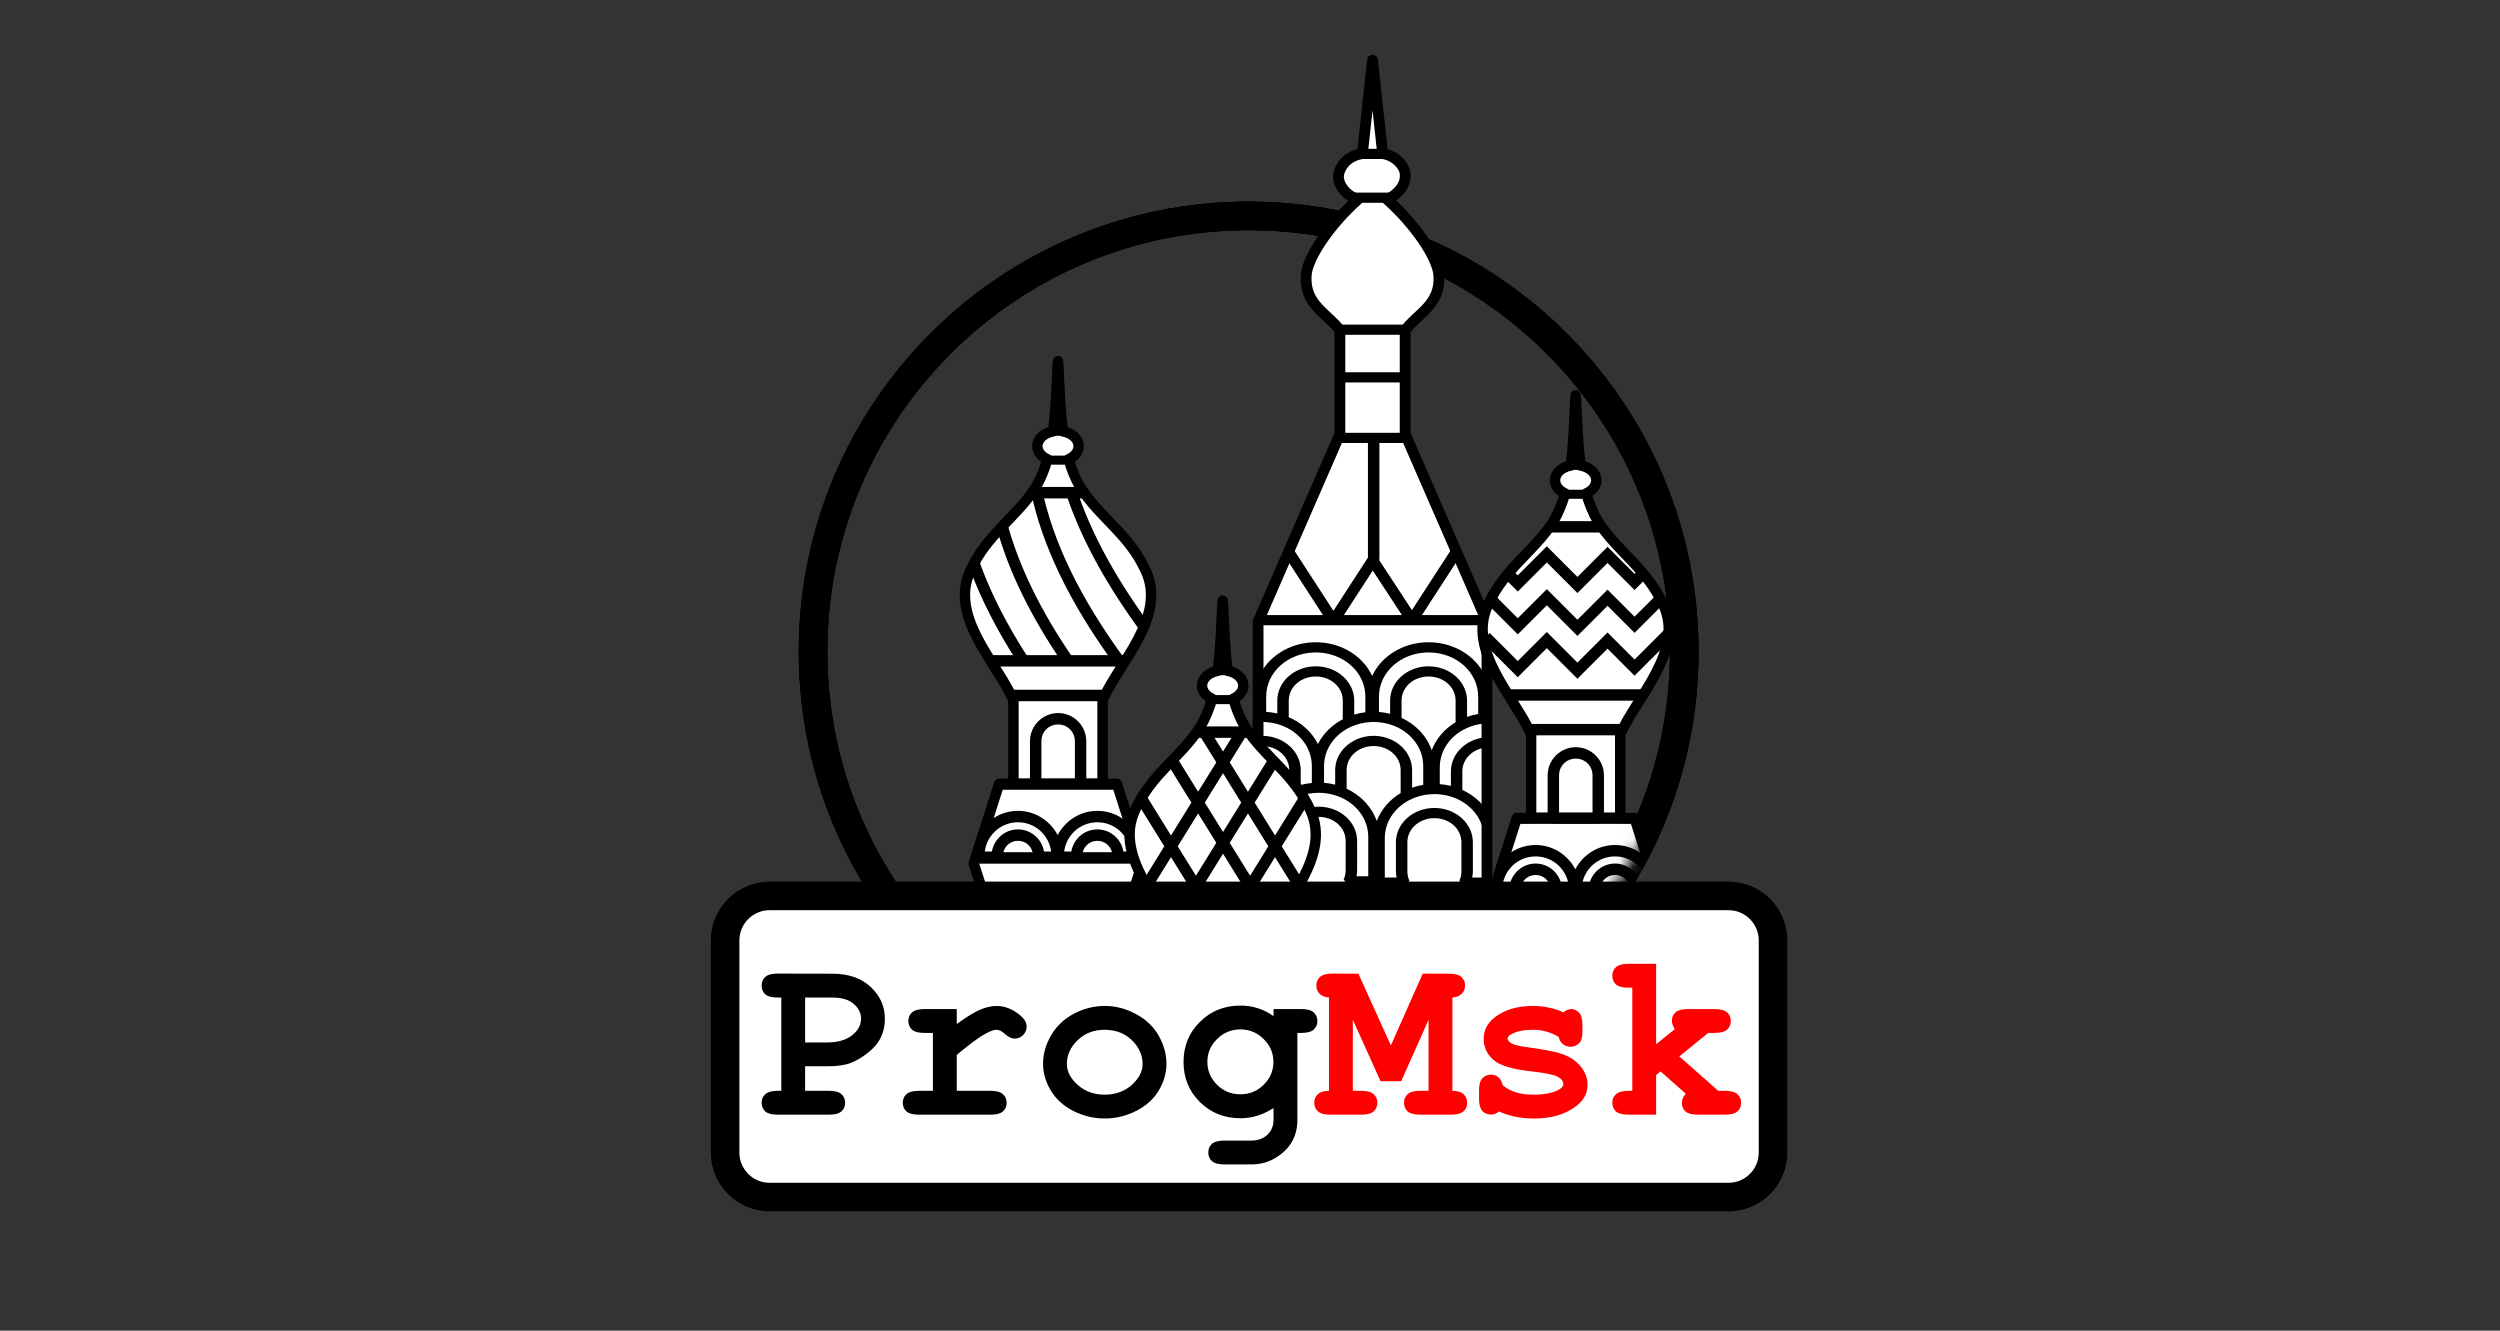 <svg width="186" height="99" viewBox="0 0 186 99" fill="none" xmlns="http://www.w3.org/2000/svg">
<rect x="0" y="0" width="186" height="99" fill="#333333" stroke="none"/>
<path d="M92.9 80.882C110.799 80.882 125.309 66.371 125.309 48.472C125.309 30.573 110.799 16.062 92.9 16.062C75.001 16.062 60.49 30.573 60.49 48.472C60.49 66.371 75.001 80.882 92.9 80.882Z" stroke="black" stroke-width="2.125" stroke-linejoin="bevel"/>
<path d="M92.9 80.882C110.799 80.882 125.309 66.371 125.309 48.472C125.309 30.573 110.799 16.062 92.9 16.062C75.001 16.062 60.49 30.573 60.49 48.472C60.49 66.371 75.001 80.882 92.9 80.882Z" stroke="black" stroke-width="2.125" stroke-linejoin="bevel"/>
<mask id="mask0_925_3544" style="mask-type:luminance" maskUnits="userSpaceOnUse" x="60" y="16" width="66" height="65">
<path d="M92.9 80.882C110.8 80.882 125.31 66.371 125.31 48.472C125.31 30.573 110.8 16.062 92.9 16.062C75.001 16.062 60.491 30.573 60.491 48.472C60.491 66.371 75.001 80.882 92.9 80.882Z" fill="white"/>
</mask>
<g mask="url(#mask0_925_3544)">
<path fill-rule="evenodd" clip-rule="evenodd" d="M78.692 27.243C78.599 28.8 78.569 30.477 78.348 32.093C77.665 32.212 77.18 32.668 77.179 33.194C77.18 33.596 77.464 33.966 77.926 34.17C77.717 34.9 77.44 35.597 77.066 36.242C75.517 38.616 73.469 39.693 72.192 42.458C70.602 45.898 74.16 49.274 75.401 52.094V58.318H74.338L72.441 64.238L74.035 69.171L74.11 75.623L78.692 75.698V75.699L78.716 75.698L78.74 75.699V75.698L83.322 75.623L83.397 69.171L84.991 64.238L83.094 58.318H82.031V52.094C83.272 49.274 86.829 45.898 85.24 42.458C83.963 39.693 81.915 38.616 80.366 36.242C79.992 35.597 79.715 34.9 79.506 34.17C79.968 33.966 80.252 33.596 80.253 33.194C80.252 32.668 79.767 32.212 79.084 32.093C78.863 30.477 78.833 28.8 78.74 27.243L78.716 26.873L78.692 27.243Z" fill="white" stroke="black" stroke-width="0.776" stroke-linecap="round" stroke-linejoin="round"/>
<path d="M78.391 31.744C78.377 31.86 78.364 31.977 78.349 32.093C78.052 32.145 77.793 32.26 77.594 32.417H79.838C79.64 32.26 79.381 32.145 79.084 32.093C79.068 31.977 79.055 31.86 79.041 31.744H78.391ZM77.507 33.896C77.621 34.005 77.762 34.098 77.926 34.17C77.888 34.304 77.846 34.437 77.803 34.569H79.629C79.586 34.437 79.545 34.304 79.506 34.17C79.67 34.098 79.811 34.005 79.925 33.896H77.507ZM77.073 36.229C77.07 36.234 77.068 36.238 77.066 36.242C76.872 36.54 76.67 36.817 76.463 37.079H80.97C80.762 36.817 80.561 36.54 80.367 36.242C80.364 36.238 80.362 36.234 80.359 36.229H77.073ZM73.438 48.741C73.613 49.028 73.791 49.31 73.968 49.591H83.464C83.641 49.31 83.819 49.028 83.994 48.741H73.438ZM75.014 51.318C75.158 51.581 75.289 51.84 75.401 52.094V52.168H82.031V52.094C82.143 51.84 82.274 51.581 82.418 51.318H75.014ZM78.725 53.05C77.572 53.05 76.63 53.992 76.63 55.145V57.907H75.401V58.318H74.338L74.198 58.757H77.022C77.033 58.758 77.044 58.758 77.056 58.758H80.395C80.405 58.758 80.415 58.757 80.425 58.757H83.234L83.094 58.318H82.031V57.907H80.82V55.145C80.82 53.992 79.879 53.05 78.725 53.05ZM78.725 53.9C79.422 53.9 79.97 54.448 79.97 55.145V57.907H77.481V55.145C77.481 54.448 78.028 53.9 78.725 53.9ZM75.736 60.327C74.82 60.327 73.989 60.698 73.383 61.297L72.441 64.238L72.446 64.255H84.986L84.991 64.238L84.075 61.379C83.464 60.732 82.6 60.327 81.643 60.327C80.358 60.327 79.251 61.065 78.69 62.13C78.128 61.065 77.021 60.327 75.736 60.327ZM75.736 61.177C77.011 61.177 78.044 62.123 78.204 63.352H77.674C77.516 62.423 76.708 61.707 75.736 61.707C74.764 61.707 73.956 62.423 73.799 63.352H73.268C73.428 62.123 74.462 61.177 75.736 61.177ZM81.643 61.177C82.917 61.177 83.951 62.123 84.111 63.352H83.58C83.423 62.423 82.615 61.707 81.643 61.707C80.671 61.707 79.862 62.423 79.705 63.352H79.175C79.335 62.123 80.368 61.177 81.643 61.177ZM75.736 62.557C76.266 62.557 76.702 62.915 76.823 63.405H74.65C74.77 62.915 75.207 62.557 75.736 62.557ZM81.643 62.557C82.172 62.557 82.608 62.915 82.729 63.405H80.556C80.677 62.915 81.114 62.557 81.643 62.557ZM73.957 68.93L74.035 69.172L74.042 69.78H83.39L83.397 69.172L83.475 68.93H73.957Z" fill="black"/>
<path fill-rule="evenodd" clip-rule="evenodd" d="M76.921 36.459C76.858 36.55 76.795 36.639 76.731 36.727C77.545 40.518 79.463 44.639 82.738 49.18H83.722C83.733 49.163 83.743 49.146 83.754 49.129C80.302 44.445 78.34 40.254 77.542 36.459H76.921ZM79.225 36.459C80.269 39.732 82.122 43.249 84.92 47.058C85.063 46.754 85.191 46.447 85.298 46.138C82.787 42.65 81.105 39.437 80.119 36.459H79.225ZM74.908 38.807C74.679 39.045 74.449 39.283 74.224 39.528C75.081 42.527 76.618 45.731 78.952 49.18H79.983C77.371 45.415 75.74 41.975 74.908 38.807ZM72.745 41.43C72.552 41.742 72.37 42.075 72.201 42.439C72.998 44.579 74.133 46.821 75.645 49.18H76.659C74.847 46.427 73.568 43.851 72.745 41.43Z" fill="black"/>
</g>
<path d="M92.9 80.882C110.799 80.882 125.309 66.371 125.309 48.472C125.309 30.573 110.799 16.062 92.9 16.062C75.001 16.062 60.49 30.573 60.49 48.472C60.49 66.371 75.001 80.882 92.9 80.882Z" stroke="black" stroke-width="2.125" stroke-linejoin="bevel"/>
<path fill-rule="evenodd" clip-rule="evenodd" d="M101.363 11.425C100.236 11.602 99.708 12.377 99.597 12.958C99.496 13.493 99.874 14.407 101.014 14.851C99.05 16.597 97.28 19.09 97.182 20.472C97.026 22.676 98.76 23.315 99.689 24.57V32.294L93.601 46.252V82.706H102.108H102.124H110.631V46.252L104.543 32.294V24.57C105.472 23.315 107.206 22.676 107.05 20.472C106.952 19.09 105.182 16.597 103.218 14.851C104.582 14.109 104.606 13.232 104.527 12.803C104.448 12.375 103.916 11.602 102.869 11.425L102.116 4.482L101.363 11.425Z" fill="white" stroke="black" stroke-width="0.804" stroke-linejoin="round"/>
<path fill-rule="evenodd" clip-rule="evenodd" d="M101.402 11.07L101.363 11.426C100.92 11.501 100.461 11.636 100.066 11.829H104.166C103.771 11.636 103.312 11.501 102.869 11.426L102.83 11.07H101.402ZM99.714 14.328C100.067 14.579 100.521 14.765 101.014 14.852C100.928 14.929 100.843 15.008 100.758 15.087H103.474C103.389 15.008 103.304 14.929 103.218 14.852C103.711 14.765 104.165 14.579 104.518 14.328H99.714ZM99.331 24.15C99.459 24.285 99.58 24.424 99.689 24.571V24.909H104.543V24.571C104.652 24.424 104.774 24.285 104.901 24.15H99.331ZM99.689 27.696V28.455H104.543V27.696H99.689ZM99.689 32.2V32.296L99.4 32.959H101.774V41.485L99.206 45.445L96.168 40.76L96.021 40.705L95.67 41.509L98.426 45.759H93.817L93.601 46.254V46.518H110.631V46.254L110.415 45.759H105.795L108.557 41.499L108.197 40.672L108.074 40.726L105.047 45.393L102.604 41.662L102.627 41.587V32.959H104.832L104.543 32.296V32.2H102.201H99.689ZM102.133 42.449L104.3 45.759H99.987L102.133 42.449Z" fill="black"/>
<path d="M97.893 47.783C95.905 47.783 94.216 48.921 93.601 50.505V53.727C93.663 53.722 93.727 53.719 93.791 53.717C93.831 53.716 93.871 53.715 93.911 53.715C93.974 53.715 94.037 53.716 94.099 53.719C94.136 53.721 94.173 53.724 94.209 53.726C94.231 53.728 94.253 53.728 94.275 53.73C94.276 53.73 94.277 53.73 94.277 53.731C94.333 53.736 94.389 53.742 94.444 53.749C94.447 53.749 94.45 53.749 94.453 53.75C94.454 53.75 94.454 53.75 94.454 53.75C94.748 53.788 95.031 53.858 95.298 53.954L95.3 53.953C96.654 54.437 97.601 55.612 97.601 57V58.252C97.316 58.28 97.039 58.331 96.773 58.404V57.294C96.773 55.944 95.587 54.836 94.094 54.752V54.751C94.092 54.751 94.091 54.751 94.089 54.751C94.03 54.748 93.971 54.746 93.911 54.746C93.859 54.746 93.808 54.747 93.757 54.75C93.756 54.75 93.755 54.749 93.754 54.75L93.754 54.75C93.703 54.752 93.651 54.756 93.601 54.761V55.528C93.666 55.519 93.733 55.513 93.801 55.509H94.021C95.089 55.559 95.921 56.329 95.921 57.294V58.726C94.671 59.338 93.781 60.459 93.601 61.776V65.603L93.993 65.952H95.854L96.249 65.429C96.153 65.219 96.099 64.991 96.099 64.749V62.564C96.099 61.566 96.988 60.775 98.109 60.775C99.229 60.775 100.118 61.566 100.118 62.564V64.749C100.118 64.991 100.065 65.219 99.968 65.429L100.363 65.952H102.224L102.36 65.832L102.603 66.048H104.465L104.859 65.525C104.763 65.315 104.709 65.087 104.709 64.845V62.66C104.709 61.662 105.598 60.871 106.719 60.871C107.84 60.871 108.729 61.662 108.729 62.66V64.845C108.729 65.087 108.675 65.315 108.579 65.525L108.973 66.048H110.631V60.315C110.196 59.66 109.562 59.122 108.799 58.771V57.39C108.799 56.445 109.596 55.687 110.631 55.608V54.847C109.135 54.929 107.947 56.038 107.947 57.39V58.473C107.68 58.406 107.403 58.361 107.119 58.339V57.096C107.119 55.88 107.845 54.828 108.935 54.26L108.938 54.262C109.387 54.027 109.897 53.874 110.443 53.827C110.506 53.821 110.568 53.817 110.631 53.815V50.647C110.064 48.989 108.334 47.783 106.286 47.783C104.391 47.783 102.771 48.817 102.09 50.285C101.408 48.817 99.788 47.783 97.893 47.783ZM97.893 48.542C99.945 48.542 101.583 50.001 101.583 51.827V52.993C101.298 53.028 101.021 53.086 100.755 53.166V52.121C100.755 50.716 99.472 49.573 97.893 49.573C96.315 49.573 95.031 50.716 95.031 52.121V53.081C94.764 53.02 94.487 52.981 94.203 52.965V51.827C94.203 50.001 95.842 48.542 97.893 48.542ZM106.286 48.542C108.338 48.542 109.976 50.001 109.976 51.827V53.121C109.689 53.169 109.413 53.24 109.148 53.334V52.121C109.148 50.716 107.864 49.573 106.286 49.573C104.708 49.573 103.424 50.716 103.424 52.121V53.107C103.157 53.04 102.881 52.993 102.596 52.971V51.827C102.596 50.001 104.235 48.542 106.286 48.542ZM97.893 50.332C99.014 50.332 99.903 51.123 99.903 52.121V53.513C99.091 53.939 98.442 54.585 98.055 55.357C97.617 54.485 96.846 53.774 95.883 53.358V52.121C95.883 51.123 96.772 50.332 97.893 50.332ZM106.286 50.332C107.407 50.332 108.296 51.123 108.296 52.121V53.735C107.473 54.23 106.843 54.961 106.52 55.817C106.159 54.772 105.344 53.905 104.276 53.409V52.121C104.276 51.123 105.165 50.332 106.286 50.332ZM102.198 53.715C102.264 53.715 102.33 53.716 102.395 53.719C102.395 53.719 102.395 53.719 102.395 53.719C102.397 53.719 102.4 53.72 102.402 53.72C102.465 53.723 102.527 53.727 102.589 53.733C102.974 53.769 103.34 53.857 103.68 53.989L103.682 53.988C104.986 54.492 105.888 55.644 105.888 57V58.391C105.602 58.439 105.325 58.51 105.061 58.604V57.294C105.061 55.944 103.875 54.836 102.381 54.752V54.751C102.38 54.751 102.378 54.751 102.377 54.751C102.318 54.748 102.258 54.746 102.198 54.746C102.174 54.746 102.162 54.746 102.165 54.746L102.165 54.746C100.602 54.763 99.336 55.899 99.336 57.294V58.378C99.07 58.31 98.793 58.264 98.508 58.242V57C98.508 55.713 99.322 54.61 100.52 54.07L100.522 54.071C100.978 53.865 101.486 53.74 102.028 53.718L102.029 53.718C102.076 53.716 102.125 53.715 102.173 53.715C102.197 53.715 102.206 53.715 102.198 53.715ZM102.166 55.506L102.17 55.509H102.308C103.376 55.559 104.208 56.329 104.208 57.294V59.004C103.384 59.499 102.753 60.23 102.43 61.087C102.07 60.043 101.255 59.177 100.189 58.68V57.294C100.189 56.306 101.061 55.521 102.166 55.506ZM98.109 58.985C98.175 58.985 98.24 58.987 98.306 58.99C98.311 58.99 98.317 58.99 98.322 58.991C98.382 58.994 98.441 58.998 98.5 59.003C98.502 59.003 98.503 59.004 98.505 59.004C98.888 59.04 99.253 59.128 99.592 59.26L99.594 59.259C100.897 59.764 101.798 60.916 101.798 62.27V65.193H100.922C100.95 65.049 100.971 64.901 100.971 64.749V62.564C100.971 61.159 99.687 60.016 98.109 60.016C96.53 60.016 95.246 61.159 95.246 62.564V64.749C95.246 64.901 95.267 65.049 95.296 65.193H94.419V62.27C94.419 60.949 95.276 59.821 96.527 59.297L96.529 59.298C96.986 59.106 97.495 58.996 98.035 58.987L98.035 58.987C98.06 58.986 98.084 58.985 98.109 58.985ZM106.719 59.081C106.785 59.081 106.851 59.083 106.916 59.086C106.922 59.086 106.927 59.087 106.933 59.087C106.992 59.09 107.051 59.094 107.11 59.099C107.112 59.099 107.114 59.1 107.117 59.1C107.5 59.136 107.864 59.224 108.202 59.356L108.204 59.355C109.507 59.86 110.409 61.011 110.409 62.366V65.289H109.532C109.561 65.145 109.581 64.997 109.581 64.845V62.66C109.581 61.255 108.297 60.112 106.719 60.112C105.141 60.112 103.857 61.255 103.857 62.66V64.845C103.857 64.997 103.877 65.145 103.906 65.289H103.029V62.366C103.029 61.15 103.756 60.097 104.847 59.529L104.85 59.531C105.299 59.296 105.809 59.144 106.355 59.097L106.356 59.097C106.475 59.087 106.596 59.081 106.719 59.081Z" fill="black"/>
<mask id="mask1_925_3544" style="mask-type:luminance" maskUnits="userSpaceOnUse" x="60" y="16" width="66" height="65">
<path d="M92.9 80.882C110.8 80.882 125.31 66.371 125.31 48.472C125.31 30.573 110.8 16.062 92.9 16.062C75.001 16.062 60.491 30.573 60.491 48.472C60.491 66.371 75.001 80.882 92.9 80.882Z" fill="white"/>
</mask>
<g mask="url(#mask1_925_3544)">
<path fill-rule="evenodd" clip-rule="evenodd" d="M90.944 45.059C90.852 46.617 90.821 48.294 90.601 49.909C89.917 50.028 89.433 50.485 89.432 51.011C89.432 51.412 89.716 51.783 90.178 51.986C89.969 52.716 89.693 53.414 89.318 54.059C87.77 56.432 85.721 57.509 84.444 60.274C82.855 63.715 86.412 67.09 87.653 69.91V76.134H86.591L84.693 82.054L86.287 86.988L86.363 93.439L90.944 93.514V93.515H90.968H90.993V93.514L95.574 93.439L95.65 86.988L97.244 82.054L95.346 76.134H94.284V69.91C95.525 67.09 99.082 63.715 97.493 60.274C96.216 57.509 94.167 56.432 92.619 54.059C92.244 53.414 91.967 52.716 91.758 51.986C92.22 51.783 92.504 51.412 92.505 51.011C92.504 50.485 92.02 50.028 91.336 49.909C91.116 48.294 91.085 46.616 90.993 45.059L90.968 44.69L90.944 45.059Z" fill="white" stroke="black" stroke-width="0.776" stroke-linecap="round" stroke-linejoin="round"/>
<path d="M90.644 49.56C90.63 49.677 90.617 49.794 90.601 49.909C90.304 49.961 90.045 50.077 89.847 50.234H92.091C91.892 50.077 91.633 49.961 91.336 49.909C91.32 49.794 91.308 49.677 91.294 49.56H90.644ZM89.759 51.713C89.874 51.821 90.015 51.914 90.178 51.986C90.14 52.121 90.098 52.254 90.055 52.386H91.882C91.839 52.254 91.797 52.121 91.759 51.986C91.922 51.914 92.063 51.821 92.178 51.713H89.759ZM89.326 54.046C89.323 54.05 89.321 54.054 89.318 54.059C89.124 54.356 88.922 54.633 88.715 54.896H93.222C93.015 54.633 92.813 54.356 92.619 54.059C92.616 54.054 92.614 54.05 92.612 54.046H89.326ZM85.691 66.557C85.866 66.844 86.044 67.127 86.221 67.407H95.716C95.893 67.127 96.072 66.844 96.246 66.557H85.691ZM87.267 69.135C87.411 69.397 87.542 69.656 87.653 69.91V69.985H94.284V69.91C94.395 69.656 94.526 69.397 94.671 69.135H87.267ZM90.978 70.867C89.825 70.867 88.883 71.808 88.883 72.962V75.723H87.653V76.134H86.591L86.45 76.573H89.275C89.286 76.574 89.297 76.574 89.308 76.575H92.648C92.658 76.574 92.668 76.574 92.677 76.573H95.487L95.346 76.134H94.284V75.723H93.073V72.962C93.073 71.808 92.131 70.867 90.978 70.867ZM90.978 71.717C91.675 71.717 92.223 72.265 92.223 72.962V75.723H89.733V72.962C89.733 72.265 90.281 71.717 90.978 71.717ZM87.989 78.144C87.073 78.144 86.241 78.515 85.636 79.114L84.693 82.054L84.699 82.071H97.238L97.244 82.054L96.328 79.195C95.716 78.549 94.852 78.144 93.895 78.144C92.611 78.144 91.504 78.881 90.942 79.947C90.38 78.881 89.273 78.144 87.989 78.144ZM87.989 78.994C89.263 78.993 90.297 79.939 90.457 81.169H89.926C89.769 80.239 88.961 79.524 87.989 79.524C87.017 79.524 86.209 80.239 86.051 81.169H85.521C85.681 79.939 86.714 78.993 87.989 78.994ZM93.895 78.994C95.17 78.994 96.203 79.939 96.363 81.169H95.833C95.675 80.239 94.867 79.524 93.895 79.524C92.923 79.524 92.115 80.239 91.958 81.169H91.427C91.587 79.939 92.621 78.993 93.895 78.994ZM87.989 80.374C88.518 80.374 88.954 80.732 89.075 81.221H86.902C87.023 80.732 87.459 80.374 87.989 80.374ZM93.895 80.374C94.425 80.374 94.861 80.732 94.981 81.221H92.809C92.929 80.732 93.366 80.374 93.895 80.374ZM86.209 86.747L86.287 86.988L86.294 87.597H95.643L95.65 86.988L95.728 86.747H86.209Z" fill="black"/>
<path fill-rule="evenodd" clip-rule="evenodd" d="M89.12 54.504L90.493 56.72L89.138 58.906L87.503 56.266C87.3 56.479 87.097 56.689 86.895 56.9L88.638 59.713L87.123 62.16L85.16 58.992C84.99 59.25 84.826 59.524 84.671 59.817L86.623 62.967L85.068 65.477C85.219 65.76 85.381 66.04 85.547 66.318L87.123 63.774L88.477 65.961L87.769 67.103H88.769L88.977 66.768L89.185 67.103H90.185L89.477 65.961L90.993 63.514L92.508 65.961L91.8 67.103H92.8L93.008 66.768L93.216 67.103H94.216L93.508 65.961L94.862 63.774L96.413 66.278C96.579 65.999 96.741 65.719 96.891 65.435L95.362 62.967L97.287 59.86C97.134 59.565 96.971 59.29 96.801 59.03L94.862 62.16L93.347 59.713L95.07 56.931C94.869 56.719 94.666 56.51 94.463 56.297L92.847 58.906L91.492 56.72L92.865 54.504H91.865L90.993 55.913L90.12 54.504H89.12ZM90.993 57.526L92.347 59.713L90.993 61.9L89.638 59.713L90.993 57.526ZM89.138 60.52L90.493 62.707L88.977 65.154L87.623 62.967L89.138 60.52ZM92.847 60.52L94.362 62.967L93.008 65.154L91.492 62.707L92.847 60.52Z" fill="black"/>
</g>
<mask id="mask2_925_3544" style="mask-type:luminance" maskUnits="userSpaceOnUse" x="60" y="16" width="66" height="65">
<path d="M92.9 80.882C110.8 80.882 125.31 66.371 125.31 48.472C125.31 30.573 110.8 16.062 92.9 16.062C75.001 16.062 60.491 30.573 60.491 48.472C60.491 66.371 75.001 80.882 92.9 80.882Z" fill="white"/>
</mask>
<g mask="url(#mask2_925_3544)">
<path fill-rule="evenodd" clip-rule="evenodd" d="M117.206 29.784C117.113 31.341 117.083 33.018 116.863 34.634C116.179 34.753 115.694 35.209 115.694 35.735C115.694 36.136 115.978 36.508 116.44 36.711C116.231 37.441 115.954 38.138 115.58 38.783C114.031 41.157 111.983 42.234 110.706 44.999C109.117 48.439 112.674 51.815 113.915 54.635V60.859H112.852L110.955 66.779L112.549 71.712L112.625 78.164L117.206 78.239V78.24L117.23 78.239L117.255 78.24V78.239L121.836 78.164L121.911 71.712L123.505 66.779L121.608 60.859H120.545V54.635C121.786 51.815 125.344 48.439 123.755 44.999C122.477 42.234 120.429 41.157 118.88 38.783C118.506 38.138 118.229 37.441 118.02 36.711C118.482 36.508 118.766 36.136 118.767 35.735C118.766 35.209 118.282 34.753 117.598 34.634C117.377 33.018 117.347 31.341 117.255 29.784L117.23 29.414L117.206 29.784Z" fill="white" stroke="black" stroke-width="0.776" stroke-linecap="round" stroke-linejoin="round"/>
<path d="M116.905 34.285C116.891 34.401 116.878 34.518 116.862 34.634C116.565 34.686 116.306 34.801 116.108 34.958H118.352C118.153 34.801 117.894 34.686 117.597 34.634C117.582 34.518 117.569 34.401 117.555 34.285H116.905ZM116.021 36.437C116.135 36.545 116.276 36.639 116.44 36.711C116.401 36.845 116.36 36.978 116.316 37.11H118.143C118.1 36.978 118.058 36.845 118.02 36.711C118.184 36.639 118.325 36.545 118.439 36.437H116.021ZM115.587 38.77C115.584 38.775 115.582 38.779 115.579 38.783C115.385 39.081 115.184 39.358 114.976 39.62H119.483C119.276 39.358 119.074 39.081 118.88 38.783C118.878 38.779 118.875 38.775 118.873 38.77H115.587ZM111.952 51.282C112.127 51.569 112.305 51.851 112.482 52.132H121.977C122.155 51.851 122.333 51.569 122.508 51.282H111.952ZM113.528 53.859C113.672 54.122 113.803 54.381 113.915 54.635V54.709H120.545V54.635C120.657 54.381 120.788 54.122 120.932 53.859H113.528ZM117.239 55.591C116.086 55.591 115.144 56.533 115.144 57.686V60.447H113.915V60.859H112.852L112.711 61.298H115.536C115.547 61.298 115.558 61.299 115.569 61.299H118.909C118.919 61.299 118.929 61.298 118.939 61.298H121.748L121.607 60.859H120.545V60.447H119.334V57.686C119.334 56.533 118.392 55.591 117.239 55.591ZM117.239 56.441C117.936 56.441 118.484 56.989 118.484 57.686V60.447H115.994V57.686C115.994 56.989 116.542 56.441 117.239 56.441ZM114.25 62.868C113.334 62.868 112.503 63.239 111.897 63.839L110.955 66.779L110.96 66.796H123.5L123.505 66.779L122.589 63.92C121.977 63.273 121.113 62.868 120.157 62.868C118.872 62.868 117.765 63.606 117.203 64.671C116.641 63.606 115.535 62.868 114.25 62.868ZM114.25 63.718C115.524 63.718 116.558 64.664 116.718 65.893H116.187C116.03 64.964 115.222 64.248 114.25 64.248C113.278 64.248 112.47 64.964 112.313 65.893H111.782C111.942 64.664 112.975 63.718 114.25 63.718ZM120.157 63.718C121.431 63.718 122.464 64.664 122.624 65.893H122.094C121.937 64.964 121.128 64.248 120.157 64.248C119.185 64.248 118.376 64.964 118.219 65.893H117.688C117.848 64.664 118.882 63.718 120.157 63.718ZM114.25 65.098C114.779 65.098 115.216 65.456 115.336 65.946H113.164C113.284 65.456 113.721 65.098 114.25 65.098ZM120.157 65.098C120.686 65.098 121.122 65.456 121.243 65.946H119.07C119.191 65.456 119.627 65.098 120.157 65.098ZM112.47 71.471L112.549 71.713L112.556 72.321H121.904L121.911 71.713L121.989 71.471H112.47Z" fill="black"/>
<path fill-rule="evenodd" clip-rule="evenodd" d="M115.084 40.645L112.921 42.808L112.474 42.361C112.288 42.572 112.105 42.79 111.928 43.017L112.921 44.01L115.084 41.847L117.361 44.124L119.6 41.885L121.611 43.896L122.514 42.993C122.336 42.767 122.153 42.549 121.966 42.339L121.611 42.694L119.6 40.682L117.361 42.922L115.084 40.645ZM115.084 43.832L112.921 45.996L111.123 44.197C110.977 44.449 110.837 44.715 110.706 44.999C110.644 45.132 110.591 45.266 110.544 45.4L110.833 45.11L112.921 47.198L115.084 45.034L117.361 47.312L119.6 45.073L121.611 47.084L123.736 44.959C123.605 44.68 123.467 44.419 123.322 44.171L121.611 45.882L119.6 43.87L117.361 46.109L115.084 43.832ZM123.812 46.868L121.611 49.069L119.6 47.058L117.361 49.297L115.084 47.02L112.921 49.183L110.833 47.096L110.363 47.566C110.413 47.89 110.494 48.213 110.598 48.533L110.833 48.298L112.921 50.386L115.084 48.222L117.361 50.499L119.6 48.26L121.611 50.272L123.812 48.071L123.957 48.215C124.049 47.877 124.112 47.538 124.14 47.196L123.812 46.868Z" fill="black"/>
</g>
<path d="M128.599 66.656H57.261C55.431 66.656 53.948 68.14 53.948 69.97V85.749C53.948 87.579 55.431 89.062 57.261 89.062H128.599C130.429 89.062 131.913 87.579 131.913 85.749V69.97C131.913 68.14 130.429 66.656 128.599 66.656Z" fill="white" stroke="black" stroke-width="2.125" stroke-linejoin="bevel"/>
<path d="M59.901 79.331V81.157H61.691C62.118 81.157 62.421 81.241 62.6 81.408C62.785 81.569 62.877 81.783 62.877 82.048C62.877 82.308 62.785 82.521 62.6 82.688C62.421 82.85 62.118 82.931 61.691 82.931H57.85C57.423 82.931 57.117 82.85 56.933 82.688C56.754 82.521 56.665 82.305 56.665 82.04C56.665 81.78 56.757 81.569 56.941 81.408C57.126 81.241 57.429 81.157 57.85 81.157H58.127V74.218H57.85C57.423 74.218 57.117 74.137 56.933 73.976C56.754 73.808 56.665 73.592 56.665 73.327C56.665 73.061 56.754 72.848 56.933 72.686C57.117 72.519 57.423 72.436 57.85 72.436L61.934 72.444C63.133 72.444 64.082 72.773 64.78 73.43C65.484 74.082 65.836 74.878 65.836 75.819C65.836 76.338 65.718 76.828 65.481 77.289C65.302 77.635 65.002 77.979 64.581 78.319C64.166 78.654 63.739 78.907 63.301 79.08C62.868 79.248 62.294 79.331 61.579 79.331H59.901ZM59.901 77.558H61.544C62.317 77.558 62.929 77.385 63.379 77.038C63.834 76.687 64.062 76.266 64.062 75.775C64.062 75.36 63.878 74.997 63.508 74.685C63.145 74.374 62.623 74.218 61.942 74.218H59.901V77.558Z" fill="black"/>
<path d="M71.183 75.075V76.183C71.927 75.647 72.512 75.289 72.939 75.11C73.372 74.931 73.775 74.842 74.15 74.842C74.727 74.842 75.287 75.055 75.829 75.482C76.198 75.77 76.382 76.065 76.382 76.365C76.382 76.618 76.293 76.835 76.114 77.013C75.941 77.186 75.731 77.273 75.483 77.273C75.263 77.273 75.033 77.163 74.79 76.944C74.548 76.725 74.332 76.615 74.142 76.615C73.894 76.615 73.522 76.771 73.025 77.083C72.535 77.394 71.921 77.861 71.183 78.484V81.158H73.709C74.136 81.158 74.439 81.242 74.618 81.409C74.802 81.57 74.894 81.784 74.894 82.049C74.894 82.309 74.802 82.522 74.618 82.689C74.439 82.851 74.136 82.932 73.709 82.932H68.353C67.927 82.932 67.621 82.851 67.436 82.689C67.257 82.522 67.168 82.306 67.168 82.04C67.168 81.781 67.257 81.57 67.436 81.409C67.621 81.242 67.927 81.158 68.353 81.158H69.409V76.849H68.769C68.342 76.849 68.036 76.768 67.852 76.607C67.673 76.44 67.583 76.223 67.583 75.958C67.583 75.698 67.673 75.488 67.852 75.326C68.036 75.159 68.342 75.075 68.769 75.075H71.183Z" fill="black"/>
<path d="M86.783 79.151C86.783 79.831 86.593 80.492 86.212 81.132C85.837 81.766 85.275 82.274 84.525 82.655C83.781 83.03 83.002 83.217 82.189 83.217C81.381 83.217 80.608 83.032 79.87 82.663C79.132 82.288 78.569 81.781 78.183 81.141C77.796 80.5 77.603 79.831 77.603 79.133C77.603 78.424 77.799 77.729 78.191 77.048C78.584 76.362 79.146 75.822 79.879 75.43C80.617 75.038 81.387 74.842 82.189 74.842C82.996 74.842 83.772 75.044 84.516 75.447C85.266 75.845 85.831 76.385 86.212 77.065C86.593 77.74 86.783 78.435 86.783 79.151ZM85.009 79.159C85.009 78.588 84.805 78.063 84.395 77.585C83.835 76.939 83.1 76.615 82.189 76.615C81.387 76.615 80.718 76.872 80.181 77.385C79.645 77.899 79.377 78.493 79.377 79.168C79.377 79.722 79.648 80.241 80.19 80.725C80.732 81.204 81.398 81.443 82.189 81.443C82.985 81.443 83.654 81.204 84.196 80.725C84.738 80.241 85.009 79.719 85.009 79.159Z" fill="black"/>
<path d="M94.751 75.602V75.074H96.828C97.255 75.074 97.558 75.158 97.737 75.325C97.921 75.486 98.013 75.7 98.013 75.965C98.013 76.225 97.921 76.438 97.737 76.606C97.558 76.767 97.255 76.848 96.828 76.848H96.525V83.302C96.525 83.925 96.392 84.467 96.127 84.929C95.868 85.396 95.467 85.797 94.924 86.132C94.382 86.466 93.771 86.633 93.09 86.633H91.083C90.656 86.633 90.35 86.55 90.166 86.382C89.987 86.221 89.898 86.01 89.898 85.751C89.898 85.486 89.987 85.269 90.166 85.102C90.35 84.94 90.656 84.86 91.083 84.86H93.038C93.581 84.86 94.002 84.713 94.302 84.418C94.602 84.124 94.751 83.752 94.751 83.302V82.437C94.359 82.691 93.958 82.881 93.549 83.008C93.145 83.135 92.73 83.198 92.303 83.198C91.097 83.198 90.088 82.797 89.275 81.996C88.461 81.188 88.055 80.193 88.055 79.011C88.055 77.823 88.461 76.828 89.275 76.026C90.088 75.218 91.097 74.814 92.303 74.814C92.753 74.814 93.18 74.881 93.583 75.013C93.993 75.14 94.382 75.337 94.751 75.602ZM94.743 79.002C94.743 78.35 94.501 77.785 94.016 77.306C93.537 76.828 92.96 76.588 92.286 76.588C91.611 76.588 91.031 76.828 90.547 77.306C90.068 77.785 89.828 78.35 89.828 79.002C89.828 79.66 90.068 80.228 90.547 80.707C91.031 81.18 91.611 81.416 92.286 81.416C92.96 81.416 93.537 81.18 94.016 80.707C94.501 80.228 94.743 79.66 94.743 79.002Z" fill="black"/>
<path d="M100.652 75.871V81.157H101.292C101.719 81.157 102.022 81.241 102.201 81.408C102.385 81.569 102.477 81.783 102.477 82.048C102.477 82.308 102.385 82.521 102.201 82.688C102.022 82.85 101.719 82.931 101.292 82.931H98.965C98.538 82.931 98.235 82.85 98.056 82.688C97.872 82.521 97.779 82.305 97.779 82.04C97.779 81.78 97.869 81.569 98.047 81.408C98.226 81.241 98.503 81.157 98.878 81.157V74.218C98.567 74.189 98.33 74.094 98.169 73.932C98.013 73.771 97.935 73.569 97.935 73.327C97.935 73.061 98.024 72.848 98.203 72.686C98.388 72.519 98.694 72.436 99.12 72.436L101.067 72.444L103.481 77.783L105.852 72.436L107.816 72.444C108.243 72.444 108.545 72.525 108.724 72.686C108.909 72.848 109.001 73.061 109.001 73.327C109.001 73.569 108.92 73.771 108.759 73.932C108.597 74.094 108.364 74.189 108.058 74.218V81.157C108.433 81.157 108.71 81.241 108.889 81.408C109.068 81.575 109.157 81.789 109.157 82.048C109.157 82.308 109.065 82.521 108.88 82.688C108.701 82.85 108.398 82.931 107.972 82.931H105.635C105.214 82.931 104.912 82.85 104.727 82.688C104.548 82.521 104.459 82.305 104.459 82.04C104.459 81.78 104.548 81.569 104.727 81.408C104.912 81.241 105.214 81.157 105.635 81.157H106.284V75.871L104.251 80.439H102.711L100.652 75.871Z" fill="#FF0000"/>
<path d="M115.967 77.152C115.678 76.973 115.376 76.84 115.058 76.754C114.741 76.662 114.409 76.615 114.063 76.615C113.377 76.615 112.832 76.728 112.428 76.953C112.249 77.051 112.16 77.158 112.16 77.273C112.16 77.406 112.281 77.535 112.523 77.662C112.708 77.755 113.12 77.844 113.76 77.931C114.937 78.092 115.756 78.254 116.218 78.415C116.823 78.629 117.291 78.946 117.619 79.367C117.948 79.788 118.113 80.232 118.113 80.699C118.113 81.334 117.833 81.865 117.273 82.291C116.471 82.909 115.43 83.217 114.15 83.217C113.636 83.217 113.161 83.171 112.722 83.079C112.29 82.992 111.892 82.862 111.528 82.689C111.442 82.764 111.349 82.822 111.251 82.862C111.153 82.903 111.052 82.923 110.949 82.923C110.672 82.923 110.45 82.834 110.282 82.655C110.121 82.47 110.04 82.164 110.04 81.738V81.141C110.04 80.714 110.121 80.411 110.282 80.232C110.45 80.047 110.666 79.955 110.931 79.955C111.145 79.955 111.323 80.016 111.468 80.137C111.612 80.252 111.724 80.454 111.805 80.743C112.076 80.973 112.402 81.149 112.783 81.27C113.163 81.386 113.602 81.443 114.098 81.443C114.911 81.443 115.543 81.317 115.993 81.063C116.206 80.936 116.313 80.803 116.313 80.665C116.313 80.434 116.16 80.244 115.854 80.094C115.549 79.944 114.917 79.817 113.959 79.713C112.535 79.563 111.583 79.275 111.104 78.848C110.626 78.427 110.386 77.908 110.386 77.29C110.386 76.656 110.654 76.128 111.191 75.707C111.918 75.13 112.869 74.842 114.046 74.842C114.456 74.842 114.848 74.882 115.223 74.963C115.603 75.038 115.967 75.156 116.313 75.318C116.422 75.237 116.523 75.176 116.616 75.136C116.714 75.096 116.803 75.075 116.884 75.075C117.126 75.075 117.328 75.168 117.49 75.352C117.651 75.531 117.732 75.834 117.732 76.261V76.693C117.732 77.08 117.686 77.342 117.593 77.481C117.409 77.746 117.158 77.879 116.841 77.879C116.627 77.879 116.44 77.812 116.278 77.68C116.117 77.547 116.013 77.371 115.967 77.152Z" fill="#FF0000"/>
<path d="M123.217 79.981V82.931H121.14C120.714 82.931 120.408 82.85 120.223 82.689C120.044 82.521 119.955 82.305 119.955 82.04C119.955 81.78 120.047 81.57 120.232 81.408C120.417 81.241 120.719 81.157 121.14 81.157H121.443V73.483H121.14C120.714 73.483 120.408 73.402 120.223 73.24C120.044 73.073 119.955 72.857 119.955 72.591C119.955 72.332 120.044 72.121 120.223 71.96C120.408 71.793 120.714 71.709 121.14 71.709H123.217V77.688L124.601 76.572C124.457 76.323 124.385 76.122 124.385 75.966C124.385 75.701 124.474 75.487 124.653 75.326C124.832 75.158 125.135 75.075 125.562 75.075H127.586C128.013 75.075 128.316 75.158 128.495 75.326C128.679 75.487 128.772 75.701 128.772 75.966C128.772 76.225 128.679 76.439 128.495 76.606C128.316 76.768 128.013 76.848 127.586 76.848H127.093L124.939 78.596L127.837 81.157H128.356C128.783 81.157 129.086 81.241 129.265 81.408C129.449 81.57 129.542 81.783 129.542 82.048C129.542 82.308 129.449 82.521 129.265 82.689C129.086 82.85 128.783 82.931 128.356 82.931H126.314C125.888 82.931 125.582 82.85 125.397 82.689C125.218 82.521 125.129 82.305 125.129 82.04C125.129 81.815 125.227 81.593 125.423 81.374L123.546 79.712L123.217 79.981Z" fill="#FF0000"/>
</svg>
